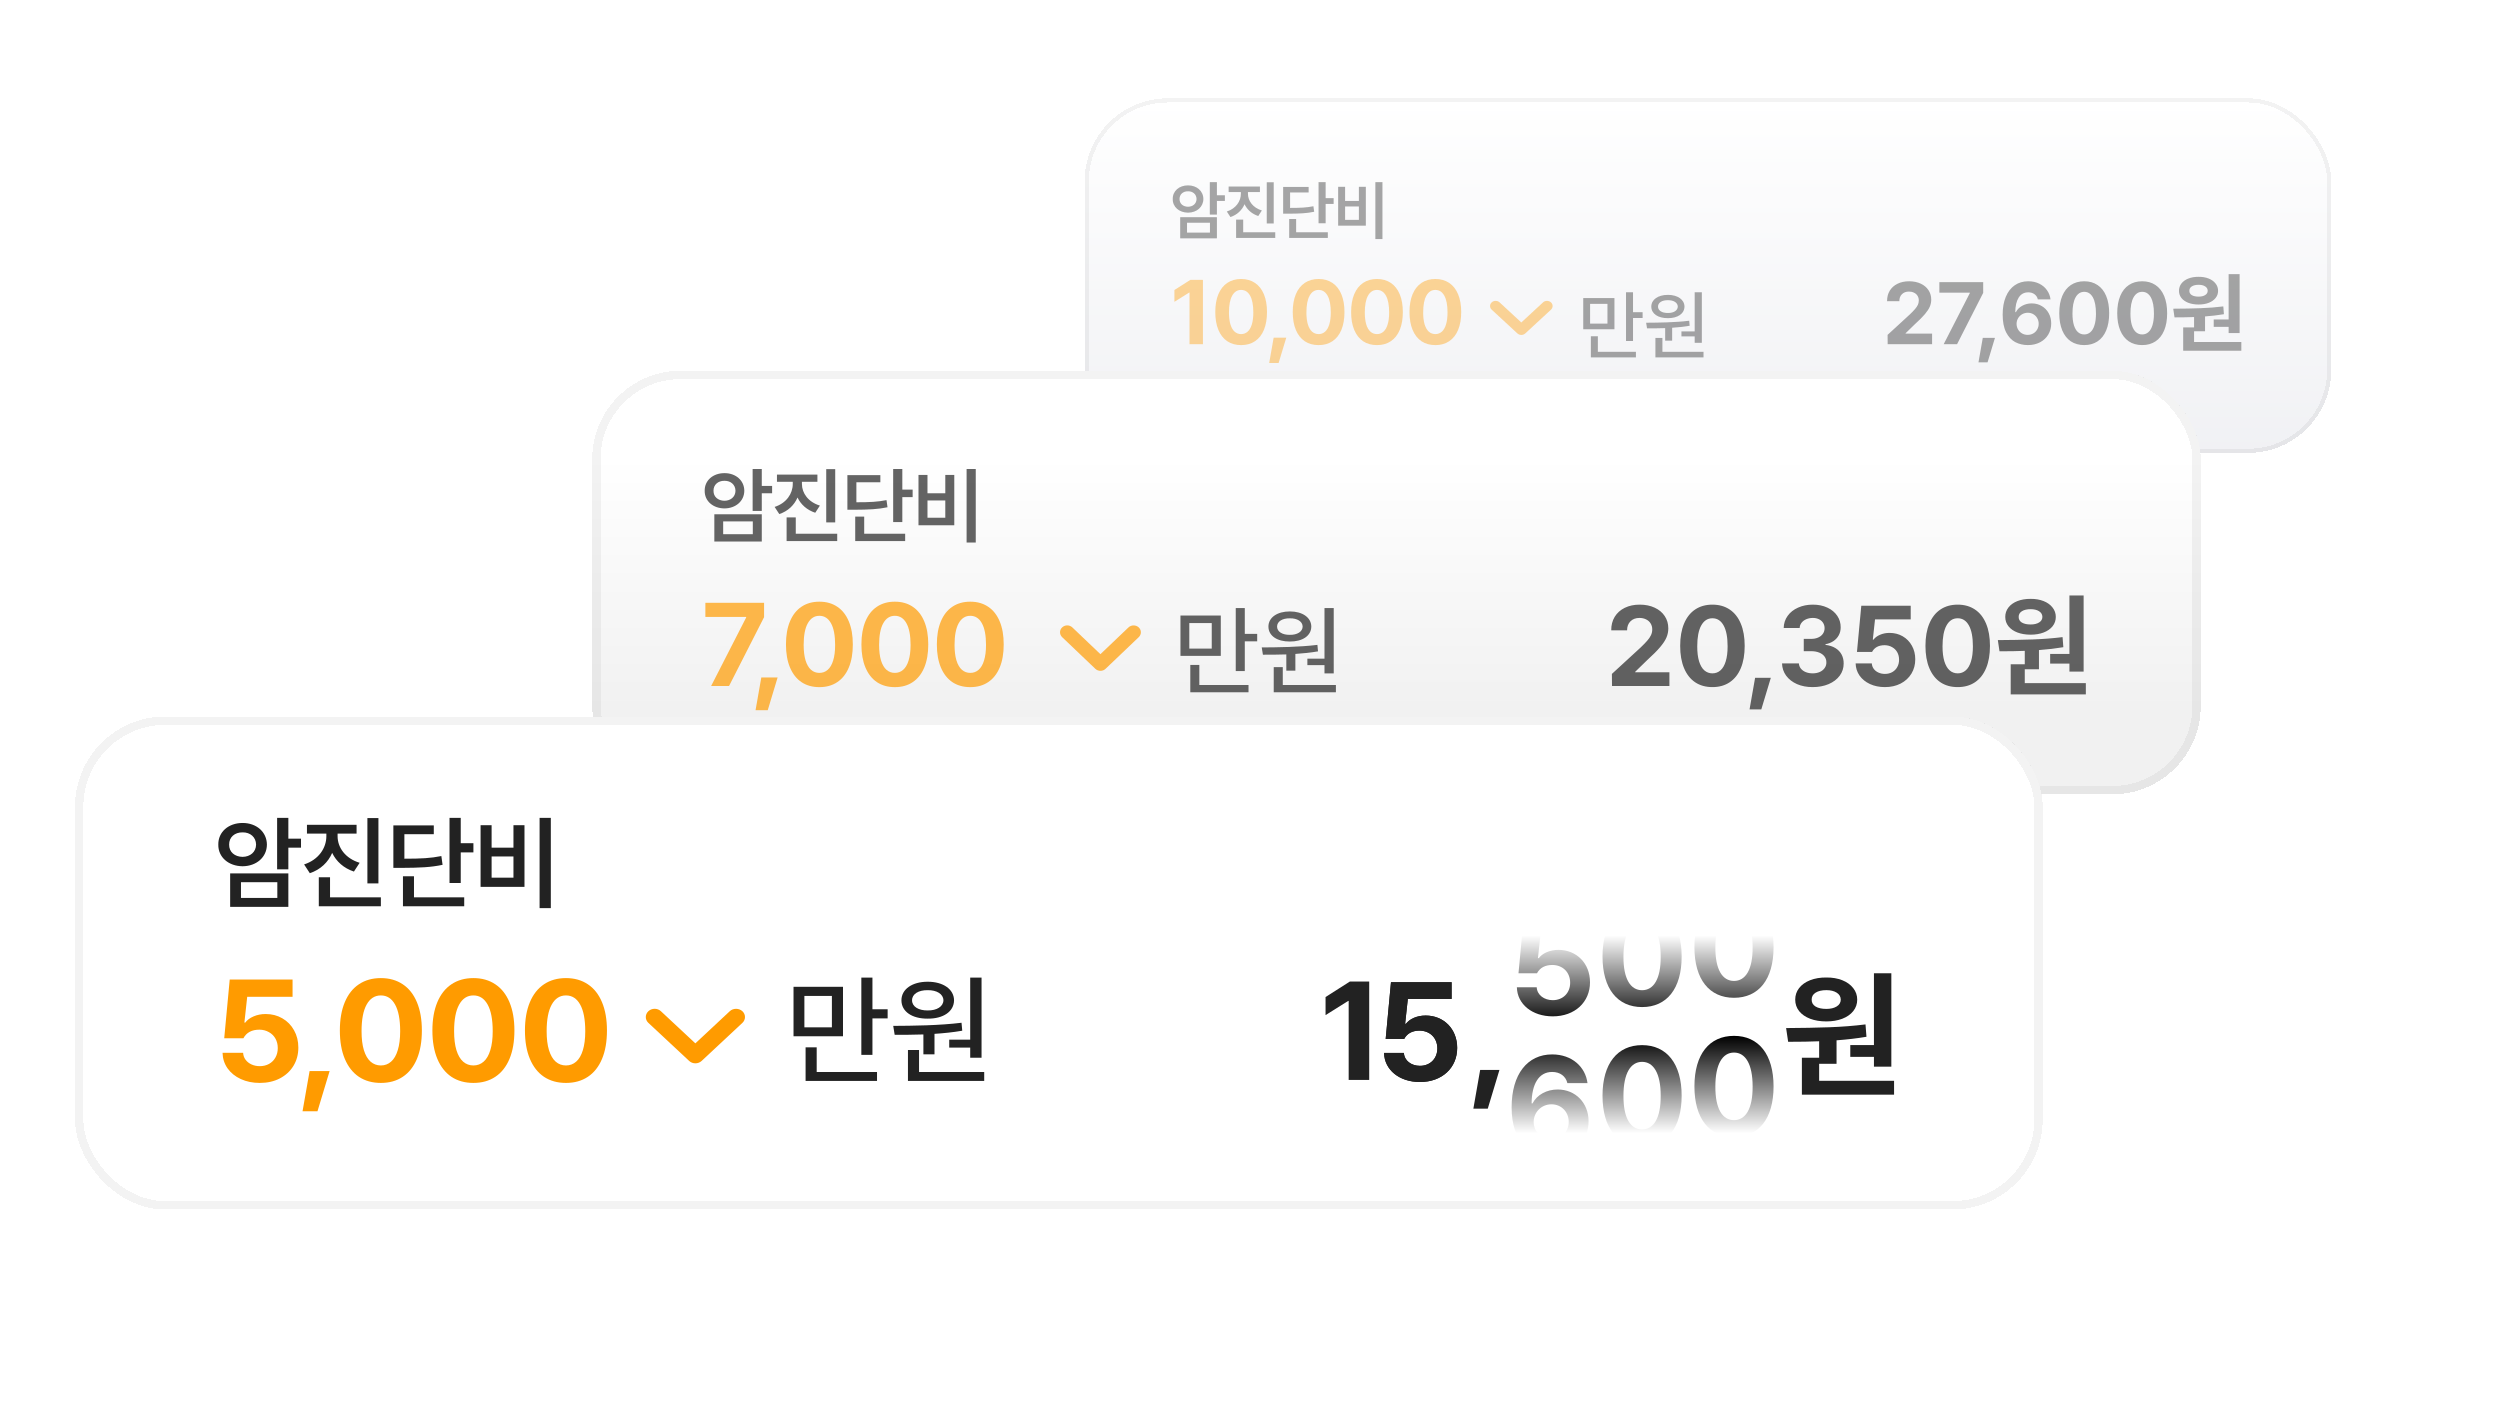 <svg width="300" height="170" viewBox="0 0 300 170" fill="none" xmlns="http://www.w3.org/2000/svg">
<g filter="url(#filter0_d_923_57934)">
<rect x="130.154" y="9" width="149.602" height="42.549" rx="9.972" fill="url(#paint0_linear_923_57934)" fill-opacity="0.6" shape-rendering="crispEdges"/>
<rect x="130.404" y="9.25" width="149.102" height="42.049" rx="9.722" stroke="black" stroke-opacity="0.05" stroke-width="0.5" shape-rendering="crispEdges"/>
<g opacity="0.4">
<path d="M146.028 19.06V20.636H146.986V21.316H146.028V22.954H145.178V19.06H146.028ZM140.727 21.084C140.712 20.118 141.508 19.446 142.566 19.446C143.609 19.446 144.398 20.118 144.405 21.084C144.398 22.043 143.609 22.715 142.566 22.723C141.508 22.715 140.712 22.043 140.727 21.084ZM141.546 21.084C141.538 21.648 141.971 22.004 142.566 22.012C143.138 22.004 143.579 21.648 143.586 21.084C143.579 20.52 143.146 20.149 142.566 20.157C141.971 20.149 141.538 20.52 141.546 21.084ZM141.623 25.798V23.264H146.028V25.798H141.623ZM142.443 25.118H145.194V23.928H142.443V25.118ZM149.755 20.451C149.755 21.301 150.335 22.128 151.424 22.46L150.991 23.125C150.219 22.869 149.655 22.359 149.345 21.71C149.044 22.413 148.464 22.978 147.653 23.248L147.22 22.584C148.318 22.228 148.905 21.347 148.905 20.451V20.25H147.437V19.585H151.192V20.25H149.755V20.451ZM148.333 25.752V23.557H149.183V25.072H153.031V25.752H148.333ZM152.011 24.021V19.075H152.846V24.021H152.011ZM159.077 19.06V20.976H160.035V21.672H159.077V23.99H158.226V19.06H159.077ZM153.976 22.846V19.632H157.036V20.296H154.811V22.151C156.094 22.151 156.805 22.112 157.608 21.95L157.701 22.614C156.812 22.8 156.016 22.838 154.533 22.846H153.976ZM154.703 25.752V23.48H155.537V25.072H159.339V25.752H154.703ZM165.894 19.06V25.891H165.044V19.06H165.894ZM160.578 24.284V19.616H161.412V21.316H163.066V19.616H163.901V24.284H160.578ZM161.412 23.588H163.066V21.981H161.412V23.588Z" fill="#222222"/>
<path d="M144.353 38.509H142.743V32.312H142.7L140.93 33.422V32.003L142.839 30.788H144.353V38.509ZM148.937 38.615C148.294 38.615 147.739 38.461 147.273 38.151C146.811 37.839 146.456 37.385 146.207 36.792C145.958 36.198 145.834 35.483 145.834 34.648C145.834 33.813 145.958 33.098 146.207 32.505C146.456 31.911 146.811 31.459 147.273 31.15C147.739 30.837 148.294 30.681 148.937 30.681C149.577 30.681 150.13 30.837 150.595 31.15C151.061 31.459 151.418 31.913 151.667 32.51C151.916 33.103 152.04 33.816 152.04 34.648C152.04 35.487 151.916 36.203 151.667 36.797C151.418 37.391 151.061 37.842 150.595 38.151C150.133 38.461 149.58 38.615 148.937 38.615ZM148.937 37.293C149.236 37.293 149.493 37.197 149.71 37.005C149.931 36.813 150.099 36.523 150.217 36.136C150.338 35.748 150.398 35.27 150.398 34.702C150.398 33.816 150.27 33.144 150.014 32.686C149.758 32.224 149.399 31.993 148.937 31.993C148.475 31.993 148.116 32.224 147.86 32.686C147.604 33.144 147.476 33.816 147.476 34.702C147.476 35.27 147.535 35.748 147.652 36.136C147.773 36.523 147.942 36.813 148.158 37.005C148.379 37.197 148.638 37.293 148.937 37.293ZM153.435 40.759H152.305L152.838 37.72H154.353L153.435 40.759ZM158.232 38.615C157.589 38.615 157.034 38.461 156.569 38.151C156.107 37.839 155.751 37.385 155.502 36.792C155.253 36.198 155.129 35.483 155.129 34.648C155.129 33.813 155.253 33.098 155.502 32.505C155.751 31.911 156.107 31.459 156.569 31.15C157.034 30.837 157.589 30.681 158.232 30.681C158.872 30.681 159.425 30.837 159.891 31.15C160.356 31.459 160.714 31.913 160.963 32.51C161.211 33.103 161.336 33.816 161.336 34.648C161.336 35.487 161.211 36.203 160.963 36.797C160.714 37.391 160.356 37.842 159.891 38.151C159.429 38.461 158.876 38.615 158.232 38.615ZM158.232 37.293C158.531 37.293 158.789 37.197 159.006 37.005C159.226 36.813 159.395 36.523 159.512 36.136C159.633 35.748 159.694 35.27 159.694 34.702C159.694 33.816 159.566 33.144 159.31 32.686C159.054 32.224 158.695 31.993 158.232 31.993C157.77 31.993 157.411 32.224 157.155 32.686C156.899 33.144 156.771 33.816 156.771 34.702C156.771 35.27 156.83 35.748 156.947 36.136C157.068 36.523 157.237 36.813 157.454 37.005C157.674 37.197 157.934 37.293 158.232 37.293ZM165.237 38.615C164.594 38.615 164.039 38.461 163.573 38.151C163.111 37.839 162.756 37.385 162.507 36.792C162.258 36.198 162.134 35.483 162.134 34.648C162.134 33.813 162.258 33.098 162.507 32.505C162.756 31.911 163.111 31.459 163.573 31.15C164.039 30.837 164.594 30.681 165.237 30.681C165.877 30.681 166.43 30.837 166.895 31.15C167.361 31.459 167.718 31.913 167.967 32.51C168.216 33.103 168.341 33.816 168.341 34.648C168.341 35.487 168.216 36.203 167.967 36.797C167.718 37.391 167.361 37.842 166.895 38.151C166.433 38.461 165.881 38.615 165.237 38.615ZM165.237 37.293C165.536 37.293 165.793 37.197 166.01 37.005C166.231 36.813 166.4 36.523 166.517 36.136C166.638 35.748 166.698 35.27 166.698 34.702C166.698 33.816 166.57 33.144 166.314 32.686C166.058 32.224 165.699 31.993 165.237 31.993C164.775 31.993 164.416 32.224 164.16 32.686C163.904 33.144 163.776 33.816 163.776 34.702C163.776 35.27 163.835 35.748 163.952 36.136C164.073 36.523 164.242 36.813 164.459 37.005C164.679 37.197 164.938 37.293 165.237 37.293ZM172.242 38.615C171.598 38.615 171.044 38.461 170.578 38.151C170.116 37.839 169.76 37.385 169.512 36.792C169.263 36.198 169.138 35.483 169.138 34.648C169.138 33.813 169.263 33.098 169.512 32.505C169.76 31.911 170.116 31.459 170.578 31.15C171.044 30.837 171.598 30.681 172.242 30.681C172.882 30.681 173.434 30.837 173.9 31.15C174.366 31.459 174.723 31.913 174.972 32.51C175.221 33.103 175.345 33.816 175.345 34.648C175.345 35.487 175.221 36.203 174.972 36.797C174.723 37.391 174.366 37.842 173.9 38.151C173.438 38.461 172.885 38.615 172.242 38.615ZM172.242 37.293C172.54 37.293 172.798 37.197 173.015 37.005C173.235 36.813 173.404 36.523 173.521 36.136C173.642 35.748 173.703 35.27 173.703 34.702C173.703 33.816 173.575 33.144 173.319 32.686C173.063 32.224 172.704 31.993 172.242 31.993C171.78 31.993 171.421 32.224 171.165 32.686C170.909 33.144 170.781 33.816 170.781 34.702C170.781 35.27 170.839 35.748 170.957 36.136C171.077 36.523 171.246 36.813 171.463 37.005C171.684 37.197 171.943 37.293 172.242 37.293Z" fill="#FF9B00"/>
<mask id="mask0_923_57934" style="mask-type:alpha" maskUnits="userSpaceOnUse" x="177" y="27" width="12" height="16">
<rect x="177.783" y="27.509" width="10.238" height="15" fill="white"/>
</mask>
<g mask="url(#mask0_923_57934)">
<path d="M185.164 33.486L182.557 35.897L179.95 33.486C179.688 33.244 179.265 33.244 179.003 33.486C178.741 33.729 178.741 34.12 179.003 34.362L182.087 37.214C182.349 37.456 182.772 37.456 183.034 37.214L186.118 34.362C186.38 34.12 186.38 33.729 186.118 33.486C185.856 33.25 185.426 33.244 185.164 33.486Z" fill="#FF9B00"/>
</g>
<path d="M193.734 32.97V36.714H189.989V32.97H193.734ZM190.811 36.038H192.894V33.664H190.811V36.038ZM190.903 40.093V37.554H191.743V39.417H196.309V40.093H190.903ZM195.122 38.121V32.276H195.962V34.669H197.113V35.363H195.962V38.121H195.122ZM204.221 32.276V38.34H203.362V37.573H201.773V36.97H203.362V32.276H204.221ZM197.535 35.929C199.015 35.92 201.006 35.901 202.705 35.691L202.759 36.294C202.074 36.413 201.362 36.486 200.659 36.532V38.084H199.819V36.577C199.042 36.605 198.293 36.605 197.645 36.605L197.535 35.929ZM198.156 33.993C198.156 33.152 198.969 32.586 200.147 32.586C201.316 32.586 202.129 33.152 202.138 33.993C202.129 34.851 201.316 35.39 200.147 35.381C198.969 35.39 198.156 34.851 198.156 33.993ZM198.65 40.093V37.755H199.49V39.417H204.421V40.093H198.65ZM198.96 33.993C198.96 34.468 199.444 34.769 200.147 34.76C200.832 34.769 201.325 34.468 201.335 33.993C201.325 33.518 200.832 33.216 200.147 33.225C199.444 33.216 198.96 33.518 198.96 33.993Z" fill="#222222"/>
<path d="M226.51 37.387L229.185 34.928C229.45 34.674 229.654 34.463 229.798 34.295C229.945 34.127 230.058 33.96 230.137 33.796C230.216 33.628 230.256 33.449 230.256 33.261C230.256 33.044 230.204 32.856 230.101 32.694C230.002 32.533 229.861 32.41 229.679 32.324C229.501 32.235 229.299 32.19 229.072 32.19C228.722 32.19 228.443 32.295 228.234 32.504C228.024 32.71 227.92 32.989 227.92 33.343H226.448C226.445 32.863 226.553 32.442 226.772 32.082C226.995 31.722 227.307 31.444 227.709 31.249C228.11 31.053 228.571 30.955 229.093 30.955C229.618 30.955 230.081 31.05 230.482 31.238C230.883 31.424 231.194 31.683 231.413 32.015C231.636 32.348 231.748 32.729 231.748 33.158C231.748 33.449 231.691 33.73 231.578 34.001C231.465 34.269 231.268 34.569 230.986 34.902C230.709 35.231 230.314 35.627 229.803 36.09L228.671 37.192V37.233H231.851V38.509H226.52L226.51 37.387ZM236.379 32.376V32.324H232.725V31.058H237.984V32.345L234.845 38.509H233.24L236.379 32.376ZM238.509 40.68H237.418L237.933 37.747H239.394L238.509 40.68ZM243.346 38.612C242.79 38.612 242.286 38.493 241.833 38.257C241.38 38.017 241.015 37.626 240.737 37.084C240.459 36.538 240.32 35.83 240.32 34.959C240.32 34.132 240.445 33.418 240.696 32.818C240.946 32.214 241.303 31.753 241.766 31.434C242.229 31.115 242.769 30.955 243.387 30.955C243.874 30.955 244.311 31.05 244.699 31.238C245.086 31.427 245.397 31.686 245.63 32.015C245.867 32.345 246.011 32.715 246.062 33.127H244.539C244.478 32.863 244.344 32.657 244.138 32.509C243.936 32.358 243.685 32.283 243.387 32.283C242.889 32.283 242.507 32.494 242.239 32.916C241.975 33.334 241.84 33.916 241.833 34.66H241.905C242.073 34.334 242.328 34.079 242.671 33.893C243.015 33.705 243.394 33.61 243.809 33.61C244.251 33.61 244.649 33.715 245.002 33.924C245.359 34.13 245.639 34.416 245.841 34.783C246.043 35.147 246.145 35.559 246.145 36.018C246.145 36.516 246.026 36.962 245.79 37.356C245.556 37.747 245.227 38.054 244.802 38.277C244.376 38.5 243.891 38.612 243.346 38.612ZM243.315 37.387C243.565 37.387 243.791 37.329 243.994 37.212C244.196 37.096 244.354 36.936 244.467 36.734C244.584 36.531 244.642 36.307 244.642 36.06C244.642 35.816 244.586 35.593 244.472 35.391C244.363 35.188 244.208 35.029 244.009 34.912C243.81 34.792 243.586 34.732 243.335 34.732C243.085 34.732 242.857 34.792 242.651 34.912C242.449 35.029 242.287 35.19 242.167 35.396C242.051 35.598 241.991 35.819 241.987 36.06C241.991 36.303 242.049 36.526 242.162 36.728C242.279 36.931 242.438 37.092 242.641 37.212C242.843 37.329 243.068 37.387 243.315 37.387ZM250.107 38.612C249.486 38.612 248.951 38.462 248.501 38.164C248.055 37.862 247.712 37.425 247.472 36.852C247.232 36.279 247.112 35.59 247.112 34.783C247.112 33.977 247.232 33.288 247.472 32.715C247.712 32.142 248.055 31.707 248.501 31.408C248.951 31.106 249.486 30.955 250.107 30.955C250.724 30.955 251.257 31.106 251.707 31.408C252.156 31.707 252.501 32.144 252.741 32.72C252.981 33.293 253.101 33.981 253.101 34.783C253.101 35.593 252.981 36.284 252.741 36.857C252.501 37.43 252.156 37.866 251.707 38.164C251.261 38.462 250.727 38.612 250.107 38.612ZM250.107 37.336C250.395 37.336 250.643 37.243 250.853 37.058C251.065 36.873 251.228 36.593 251.341 36.219C251.458 35.845 251.516 35.384 251.516 34.835C251.516 33.981 251.393 33.333 251.146 32.89C250.899 32.444 250.552 32.221 250.107 32.221C249.661 32.221 249.314 32.444 249.067 32.89C248.82 33.333 248.697 33.981 248.697 34.835C248.697 35.384 248.753 35.845 248.867 36.219C248.983 36.593 249.146 36.873 249.355 37.058C249.568 37.243 249.818 37.336 250.107 37.336ZM257.063 38.612C256.442 38.612 255.907 38.462 255.458 38.164C255.012 37.862 254.669 37.425 254.429 36.852C254.189 36.279 254.068 35.59 254.068 34.783C254.068 33.977 254.189 33.288 254.429 32.715C254.669 32.142 255.012 31.707 255.458 31.408C255.907 31.106 256.442 30.955 257.063 30.955C257.681 30.955 258.214 31.106 258.663 31.408C259.113 31.707 259.457 32.144 259.698 32.72C259.938 33.293 260.058 33.981 260.058 34.783C260.058 35.593 259.938 36.284 259.698 36.857C259.457 37.43 259.113 37.866 258.663 38.164C258.217 38.462 257.684 38.612 257.063 38.612ZM257.063 37.336C257.351 37.336 257.6 37.243 257.809 37.058C258.022 36.873 258.185 36.593 258.298 36.219C258.415 35.845 258.473 35.384 258.473 34.835C258.473 33.981 258.349 33.333 258.102 32.89C257.855 32.444 257.509 32.221 257.063 32.221C256.617 32.221 256.271 32.444 256.024 32.89C255.777 33.333 255.653 33.981 255.653 34.835C255.653 35.384 255.71 35.845 255.823 36.219C255.94 36.593 256.103 36.873 256.312 37.058C256.525 37.243 256.775 37.336 257.063 37.336ZM268.753 37.171H267.436V36.43H265.646V35.535H267.436V30.101H268.753V37.171ZM268.959 39.291H261.982V36.492H263.289V35.247C262.651 35.274 261.869 35.288 260.943 35.288L260.788 34.248C261.996 34.242 263.081 34.221 264.045 34.187C265.009 34.152 265.927 34.08 266.798 33.971L266.87 34.907C266.157 35.027 265.402 35.116 264.606 35.175V36.955H263.289V38.241H268.959V39.291ZM263.834 30.42C264.284 30.417 264.685 30.485 265.038 30.626C265.392 30.767 265.668 30.966 265.867 31.223C266.069 31.477 266.17 31.768 266.17 32.098C266.17 32.423 266.071 32.712 265.872 32.962C265.673 33.212 265.395 33.406 265.038 33.544C264.685 33.677 264.284 33.744 263.834 33.744C263.375 33.744 262.967 33.677 262.61 33.544C262.253 33.406 261.975 33.214 261.776 32.967C261.577 32.717 261.478 32.427 261.478 32.098C261.478 31.768 261.576 31.477 261.771 31.223C261.97 30.966 262.248 30.767 262.605 30.626C262.965 30.485 263.375 30.417 263.834 30.42ZM263.834 31.377C263.495 31.377 263.224 31.441 263.021 31.568C262.819 31.695 262.72 31.871 262.723 32.098C262.72 32.321 262.817 32.494 263.016 32.617C263.219 32.737 263.491 32.797 263.834 32.797C264.157 32.797 264.418 32.736 264.616 32.612C264.819 32.489 264.922 32.317 264.925 32.098C264.922 31.871 264.819 31.695 264.616 31.568C264.418 31.441 264.157 31.377 263.834 31.377Z" fill="#222222"/>
</g>
</g>
<g filter="url(#filter1_d_923_57934)">
<rect x="71.062" y="41.518" width="193.027" height="50.826" rx="10.606" fill="url(#paint1_linear_923_57934)" shape-rendering="crispEdges"/>
<rect x="71.562" y="42.018" width="192.027" height="49.826" rx="10.106" stroke="black" stroke-opacity="0.05" shape-rendering="crispEdges"/>
<g opacity="0.7">
<path d="M91.414 53.301V55.338H92.653V56.217H91.414V58.334H90.316V53.301H91.414ZM84.563 55.917C84.543 54.669 85.571 53.8 86.94 53.8C88.288 53.8 89.307 54.669 89.317 55.917C89.307 57.156 88.288 58.025 86.94 58.035C85.571 58.025 84.543 57.156 84.563 55.917ZM85.621 55.917C85.611 56.647 86.171 57.106 86.94 57.116C87.679 57.106 88.248 56.647 88.258 55.917C88.248 55.188 87.689 54.709 86.94 54.719C86.171 54.709 85.611 55.188 85.621 55.917ZM85.721 62.01V58.734H91.414V62.01H85.721ZM86.78 61.131H90.336V59.593H86.78V61.131ZM96.231 55.099C96.231 56.197 96.98 57.266 98.388 57.695L97.829 58.554C96.83 58.225 96.101 57.566 95.702 56.727C95.312 57.635 94.563 58.364 93.514 58.714L92.955 57.855C94.373 57.396 95.132 56.257 95.132 55.099V54.839H93.235V53.98H98.089V54.839H96.231V55.099ZM94.393 61.95V59.114H95.492V61.071H100.466V61.95H94.393ZM99.147 59.713V53.321H100.226V59.713H99.147ZM108.279 53.301V55.778H109.517V56.676H108.279V59.673H107.18V53.301H108.279ZM101.687 58.195V54.04H105.642V54.899H102.766V57.296C104.424 57.296 105.343 57.246 106.381 57.036L106.501 57.895C105.352 58.135 104.324 58.185 102.406 58.195H101.687ZM102.626 61.95V59.014H103.704V61.071H108.619V61.95H102.626ZM117.091 53.301V62.13H115.992V53.301H117.091ZM110.219 60.052V54.02H111.298V56.217H113.435V54.02H114.514V60.052H110.219ZM111.298 59.154H113.435V57.076H111.298V59.154Z" fill="#222222"/>
<path d="M89.539 71.127V71.059H84.645V69.363H91.689V71.086L87.485 79.343H85.335L89.539 71.127ZM92.127 82.251H90.666L91.356 78.323H93.313L92.127 82.251ZM98.328 79.481C97.496 79.481 96.779 79.281 96.177 78.881C95.58 78.477 95.121 77.891 94.799 77.124C94.477 76.356 94.316 75.433 94.316 74.353C94.316 73.273 94.477 72.35 94.799 71.582C95.121 70.815 95.58 70.231 96.177 69.832C96.779 69.427 97.496 69.225 98.328 69.225C99.155 69.225 99.869 69.427 100.471 69.832C101.073 70.231 101.535 70.817 101.856 71.589C102.178 72.357 102.339 73.278 102.339 74.353C102.339 75.437 102.178 76.363 101.856 77.13C101.535 77.898 101.073 78.481 100.471 78.881C99.874 79.281 99.159 79.481 98.328 79.481ZM98.328 77.771C98.713 77.771 99.047 77.647 99.327 77.399C99.612 77.151 99.83 76.777 99.982 76.276C100.138 75.775 100.216 75.157 100.216 74.422C100.216 73.278 100.051 72.409 99.72 71.817C99.389 71.219 98.925 70.921 98.328 70.921C97.73 70.921 97.266 71.219 96.935 71.817C96.605 72.409 96.439 73.278 96.439 74.422C96.439 75.157 96.515 75.775 96.667 76.276C96.823 76.777 97.041 77.151 97.321 77.399C97.606 77.647 97.942 77.771 98.328 77.771ZM107.381 79.481C106.549 79.481 105.833 79.281 105.231 78.881C104.633 78.477 104.174 77.891 103.852 77.124C103.531 76.356 103.37 75.433 103.37 74.353C103.37 73.273 103.531 72.35 103.852 71.582C104.174 70.815 104.633 70.231 105.231 69.832C105.833 69.427 106.549 69.225 107.381 69.225C108.208 69.225 108.922 69.427 109.524 69.832C110.126 70.231 110.588 70.817 110.91 71.589C111.231 72.357 111.392 73.278 111.392 74.353C111.392 75.437 111.231 76.363 110.91 77.13C110.588 77.898 110.126 78.481 109.524 78.881C108.927 79.281 108.213 79.481 107.381 79.481ZM107.381 77.771C107.767 77.771 108.1 77.647 108.38 77.399C108.665 77.151 108.883 76.777 109.035 76.276C109.191 75.775 109.269 75.157 109.269 74.422C109.269 73.278 109.104 72.409 108.773 71.817C108.442 71.219 107.978 70.921 107.381 70.921C106.784 70.921 106.32 71.219 105.989 71.817C105.658 72.409 105.493 73.278 105.493 74.422C105.493 75.157 105.568 75.775 105.72 76.276C105.876 76.777 106.094 77.151 106.375 77.399C106.66 77.647 106.995 77.771 107.381 77.771ZM116.434 79.481C115.603 79.481 114.886 79.281 114.284 78.881C113.687 78.477 113.227 77.891 112.906 77.124C112.584 76.356 112.423 75.433 112.423 74.353C112.423 73.273 112.584 72.35 112.906 71.582C113.227 70.815 113.687 70.231 114.284 69.832C114.886 69.427 115.603 69.225 116.434 69.225C117.261 69.225 117.976 69.427 118.578 69.832C119.18 70.231 119.641 70.817 119.963 71.589C120.285 72.357 120.445 73.278 120.445 74.353C120.445 75.437 120.285 76.363 119.963 77.13C119.641 77.898 119.18 78.481 118.578 78.881C117.98 79.281 117.266 79.481 116.434 79.481ZM116.434 77.771C116.82 77.771 117.153 77.647 117.434 77.399C117.719 77.151 117.937 76.777 118.088 76.276C118.245 75.775 118.323 75.157 118.323 74.422C118.323 73.278 118.157 72.409 117.827 71.817C117.496 71.219 117.032 70.921 116.434 70.921C115.837 70.921 115.373 71.219 115.042 71.817C114.711 72.409 114.546 73.278 114.546 74.422C114.546 75.157 114.622 75.775 114.773 76.276C114.93 76.777 115.148 77.151 115.428 77.399C115.713 77.647 116.048 77.771 116.434 77.771Z" fill="#FF9B00"/>
<mask id="mask1_923_57934" style="mask-type:alpha" maskUnits="userSpaceOnUse" x="125" y="64" width="15" height="21">
<rect x="125.879" y="64.343" width="13.233" height="20" fill="white"/>
</mask>
<g mask="url(#mask1_923_57934)">
<path d="M135.419 72.313L132.05 75.526L128.681 72.313C128.342 71.99 127.795 71.99 127.456 72.313C127.118 72.636 127.118 73.157 127.456 73.481L131.442 77.283C131.781 77.606 132.328 77.606 132.666 77.283L136.652 73.481C136.991 73.157 136.991 72.636 136.652 72.313C136.314 71.998 135.758 71.99 135.419 72.313Z" fill="#FF9B00"/>
</g>
<path d="M146.495 70.891V75.731H141.655V70.891H146.495ZM142.717 74.857H145.409V71.788H142.717V74.857ZM142.835 80.098V76.817H143.921V79.225H149.823V80.098H142.835ZM148.289 77.549V69.994H149.375V73.087H150.862V73.984H149.375V77.549H148.289ZM160.048 69.994V77.832H158.939V76.84H156.885V76.061H158.939V69.994H160.048ZM151.408 74.716C153.32 74.704 155.894 74.68 158.089 74.409L158.16 75.188C157.275 75.341 156.354 75.436 155.445 75.495V77.501H154.359V75.554C153.356 75.589 152.388 75.589 151.55 75.589L151.408 74.716ZM152.211 72.213C152.211 71.127 153.261 70.395 154.784 70.395C156.295 70.395 157.345 71.127 157.357 72.213C157.345 73.323 156.295 74.019 154.784 74.007C153.261 74.019 152.211 73.323 152.211 72.213ZM152.848 80.098V77.076H153.934V79.225H160.308V80.098H152.848ZM153.249 72.213C153.249 72.827 153.875 73.217 154.784 73.205C155.669 73.217 156.307 72.827 156.318 72.213C156.307 71.6 155.669 71.21 154.784 71.222C153.875 71.21 153.249 71.6 153.249 72.213Z" fill="#222222"/>
<path d="M193.427 77.893L196.886 74.714C197.227 74.386 197.491 74.113 197.677 73.896C197.868 73.679 198.014 73.464 198.116 73.251C198.218 73.034 198.269 72.803 198.269 72.559C198.269 72.28 198.202 72.036 198.069 71.828C197.941 71.62 197.759 71.46 197.524 71.349C197.293 71.234 197.032 71.176 196.739 71.176C196.287 71.176 195.926 71.311 195.655 71.582C195.385 71.848 195.25 72.209 195.25 72.666H193.348C193.343 72.045 193.483 71.502 193.767 71.037C194.055 70.571 194.458 70.212 194.977 69.959C195.496 69.707 196.092 69.58 196.766 69.58C197.444 69.58 198.043 69.702 198.561 69.946C199.08 70.185 199.481 70.52 199.765 70.95C200.053 71.38 200.197 71.872 200.197 72.427C200.197 72.803 200.124 73.167 199.978 73.517C199.832 73.863 199.577 74.251 199.213 74.681C198.854 75.106 198.344 75.619 197.684 76.217L196.221 77.64V77.694H200.33V79.343H193.441L193.427 77.893ZM205.491 79.476C204.689 79.476 203.997 79.283 203.416 78.897C202.84 78.507 202.396 77.942 202.086 77.201C201.776 76.461 201.621 75.57 201.621 74.528C201.621 73.486 201.776 72.595 202.086 71.855C202.396 71.114 202.84 70.551 203.416 70.165C203.997 69.775 204.689 69.58 205.491 69.58C206.289 69.58 206.979 69.775 207.559 70.165C208.14 70.551 208.586 71.116 208.896 71.861C209.206 72.602 209.362 73.49 209.362 74.528C209.362 75.574 209.206 76.468 208.896 77.208C208.586 77.948 208.14 78.511 207.559 78.897C206.983 79.283 206.294 79.476 205.491 79.476ZM205.491 77.826C205.863 77.826 206.185 77.707 206.455 77.467C206.73 77.228 206.941 76.867 207.087 76.383C207.238 75.9 207.313 75.304 207.313 74.594C207.313 73.49 207.154 72.653 206.834 72.081C206.515 71.504 206.067 71.216 205.491 71.216C204.915 71.216 204.467 71.504 204.148 72.081C203.829 72.653 203.669 73.49 203.669 74.594C203.669 75.304 203.742 75.9 203.888 76.383C204.039 76.867 204.25 77.228 204.52 77.467C204.795 77.707 205.119 77.826 205.491 77.826ZM211.357 82.149H209.947L210.612 78.359H212.5L211.357 82.149ZM217.515 79.476C216.819 79.476 216.194 79.356 215.639 79.117C215.09 78.873 214.655 78.536 214.336 78.106C214.021 77.671 213.857 77.179 213.844 76.629H215.866C215.879 76.864 215.959 77.073 216.105 77.255C216.251 77.436 216.449 77.578 216.697 77.68C216.945 77.778 217.222 77.826 217.528 77.826C217.843 77.826 218.124 77.771 218.373 77.66C218.625 77.545 218.82 77.388 218.958 77.188C219.1 76.989 219.169 76.763 219.164 76.51C219.169 76.248 219.095 76.015 218.945 75.811C218.798 75.608 218.588 75.45 218.313 75.339C218.038 75.224 217.714 75.166 217.342 75.166H216.451V73.69H217.342C217.652 73.69 217.929 73.637 218.173 73.53C218.417 73.424 218.608 73.273 218.745 73.078C218.883 72.883 218.951 72.661 218.951 72.413C218.951 72.169 218.891 71.954 218.772 71.768C218.656 71.582 218.492 71.438 218.28 71.336C218.067 71.229 217.821 71.176 217.541 71.176C217.258 71.176 216.996 71.227 216.757 71.329C216.522 71.427 216.331 71.569 216.185 71.755C216.043 71.937 215.968 72.147 215.959 72.387H214.043C214.052 71.841 214.21 71.356 214.516 70.93C214.821 70.504 215.238 70.174 215.766 69.939C216.298 69.7 216.89 69.58 217.541 69.58C218.198 69.58 218.778 69.7 219.284 69.939C219.794 70.174 220.188 70.5 220.468 70.917C220.747 71.329 220.884 71.788 220.88 72.293C220.884 72.644 220.809 72.963 220.654 73.251C220.503 73.535 220.288 73.77 220.009 73.956C219.734 74.142 219.417 74.266 219.058 74.328V74.408C219.523 74.466 219.92 74.594 220.248 74.794C220.576 74.993 220.824 75.253 220.993 75.572C221.161 75.887 221.243 76.244 221.239 76.643C221.243 77.184 221.086 77.671 220.767 78.106C220.448 78.536 220.004 78.873 219.437 79.117C218.869 79.356 218.229 79.476 217.515 79.476ZM226.187 79.476C225.526 79.476 224.93 79.354 224.398 79.11C223.87 78.866 223.454 78.529 223.148 78.099C222.846 77.665 222.689 77.175 222.675 76.629H224.617C224.631 76.878 224.708 77.097 224.85 77.288C224.992 77.478 225.18 77.627 225.415 77.733C225.65 77.84 225.907 77.893 226.187 77.893C226.515 77.893 226.808 77.822 227.065 77.68C227.326 77.534 227.528 77.332 227.67 77.075C227.816 76.813 227.889 76.519 227.889 76.191C227.889 75.854 227.816 75.554 227.67 75.293C227.524 75.031 227.317 74.827 227.051 74.681C226.79 74.53 226.493 74.453 226.16 74.448C225.438 74.448 224.932 74.719 224.644 75.26H222.835L223.354 69.713H229.286V71.349H225.003L224.737 73.783H224.817C224.999 73.539 225.26 73.344 225.602 73.198C225.947 73.047 226.329 72.972 226.745 72.972C227.331 72.972 227.856 73.107 228.322 73.377C228.792 73.648 229.159 74.025 229.426 74.508C229.696 74.987 229.831 75.53 229.831 76.137C229.831 76.78 229.678 77.354 229.372 77.86C229.066 78.365 228.636 78.762 228.082 79.05C227.532 79.334 226.901 79.476 226.187 79.476ZM234.925 79.476C234.123 79.476 233.431 79.283 232.85 78.897C232.274 78.507 231.831 77.942 231.52 77.201C231.21 76.461 231.055 75.57 231.055 74.528C231.055 73.486 231.21 72.595 231.52 71.855C231.831 71.114 232.274 70.551 232.85 70.165C233.431 69.775 234.123 69.58 234.925 69.58C235.723 69.58 236.413 69.775 236.994 70.165C237.574 70.551 238.02 71.116 238.33 71.861C238.641 72.602 238.796 73.49 238.796 74.528C238.796 75.574 238.641 76.468 238.33 77.208C238.02 77.948 237.574 78.511 236.994 78.897C236.417 79.283 235.728 79.476 234.925 79.476ZM234.925 77.826C235.298 77.826 235.619 77.707 235.89 77.467C236.164 77.228 236.375 76.867 236.521 76.383C236.672 75.9 236.747 75.304 236.747 74.594C236.747 73.49 236.588 72.653 236.269 72.081C235.949 71.504 235.502 71.216 234.925 71.216C234.349 71.216 233.901 71.504 233.582 72.081C233.263 72.653 233.103 73.49 233.103 74.594C233.103 75.304 233.176 75.9 233.323 76.383C233.473 76.867 233.684 77.228 233.954 77.467C234.229 77.707 234.553 77.826 234.925 77.826ZM250.035 77.614H248.332V76.656H246.018V75.499H248.332V68.476H250.035V77.614ZM250.301 80.354H241.283V76.736H242.972V75.126C242.148 75.162 241.137 75.18 239.94 75.18L239.74 73.836C241.301 73.828 242.704 73.801 243.95 73.757C245.196 73.712 246.382 73.619 247.508 73.477L247.601 74.688C246.679 74.843 245.703 74.958 244.675 75.033V77.334H242.972V78.997H250.301V80.354ZM243.677 68.888C244.258 68.884 244.777 68.973 245.233 69.154C245.69 69.336 246.047 69.593 246.304 69.926C246.566 70.254 246.696 70.631 246.696 71.056C246.696 71.478 246.568 71.85 246.311 72.174C246.053 72.497 245.694 72.748 245.233 72.925C244.777 73.098 244.258 73.185 243.677 73.185C243.083 73.185 242.555 73.098 242.094 72.925C241.633 72.748 241.274 72.5 241.017 72.18C240.76 71.857 240.631 71.482 240.631 71.056C240.631 70.631 240.758 70.254 241.01 69.926C241.267 69.593 241.627 69.336 242.088 69.154C242.553 68.973 243.083 68.884 243.677 68.888ZM243.677 70.126C243.238 70.126 242.888 70.207 242.626 70.371C242.365 70.536 242.236 70.764 242.241 71.056C242.236 71.345 242.363 71.569 242.62 71.728C242.881 71.883 243.234 71.961 243.677 71.961C244.094 71.961 244.431 71.881 244.688 71.722C244.95 71.562 245.083 71.34 245.087 71.056C245.083 70.764 244.95 70.536 244.688 70.371C244.431 70.207 244.094 70.126 243.677 70.126Z" fill="#222222"/>
</g>
</g>
<g filter="url(#filter2_d_923_57934)">
<rect x="9" y="82.949" width="236.128" height="59.148" rx="10.822" fill="white" shape-rendering="crispEdges"/>
<rect x="9.5" y="83.449" width="235.128" height="58.148" rx="10.322" stroke="black" stroke-opacity="0.05" shape-rendering="crispEdges"/>
<path d="M34.602 95.107V97.606H36.121V98.684H34.602V101.282H33.254V95.107H34.602ZM26.197 98.317C26.173 96.785 27.435 95.719 29.113 95.719C30.767 95.719 32.017 96.785 32.029 98.317C32.017 99.836 30.767 100.902 29.113 100.914C27.435 100.902 26.173 99.836 26.197 98.317ZM27.496 98.317C27.484 99.211 28.17 99.775 29.113 99.787C30.02 99.775 30.718 99.211 30.73 98.317C30.718 97.422 30.032 96.834 29.113 96.847C28.17 96.834 27.484 97.422 27.496 98.317ZM27.618 105.791V101.772H34.602V105.791H27.618ZM28.917 104.712H33.279V102.826H28.917V104.712ZM40.511 97.312C40.511 98.66 41.429 99.971 43.157 100.498L42.471 101.551C41.246 101.147 40.351 100.338 39.861 99.309C39.383 100.424 38.465 101.319 37.178 101.747L36.492 100.694C38.232 100.13 39.163 98.733 39.163 97.312V96.994H36.835V95.94H42.789V96.994H40.511V97.312ZM38.256 105.717V102.237H39.604V104.639H45.705V105.717H38.256ZM44.088 102.973V95.131H45.411V102.973H44.088ZM55.289 95.107V98.145H56.809V99.248H55.289V102.924H53.942V95.107H55.289ZM47.203 101.11V96.013H52.055V97.067H48.526V100.008C50.56 100.008 51.688 99.946 52.962 99.689L53.109 100.743C51.7 101.037 50.438 101.098 48.085 101.11H47.203ZM48.355 105.717V102.115H49.678V104.639H55.706V105.717H48.355ZM66.099 95.107V105.938H64.751V95.107H66.099ZM57.67 103.389V95.989H58.993V98.684H61.615V95.989H62.938V103.389H57.67ZM58.993 102.286H61.615V99.738H58.993V102.286Z" fill="#222222"/>
<path d="M31.169 126.914C30.329 126.914 29.571 126.759 28.894 126.449C28.224 126.139 27.694 125.711 27.305 125.164C26.922 124.612 26.722 123.989 26.705 123.296H29.173C29.19 123.611 29.289 123.89 29.469 124.133C29.65 124.375 29.889 124.564 30.188 124.699C30.486 124.834 30.813 124.902 31.169 124.902C31.586 124.902 31.958 124.812 32.285 124.632C32.617 124.446 32.873 124.189 33.054 123.862C33.24 123.53 33.333 123.155 33.333 122.738C33.333 122.309 33.24 121.929 33.054 121.596C32.868 121.264 32.606 121.005 32.268 120.819C31.935 120.627 31.557 120.528 31.135 120.523C30.216 120.523 29.573 120.867 29.207 121.554H26.907L27.567 114.503H35.108V116.583H29.664L29.326 119.677H29.427C29.658 119.367 29.991 119.119 30.424 118.933C30.864 118.742 31.349 118.646 31.879 118.646C32.623 118.646 33.291 118.818 33.882 119.162C34.48 119.505 34.948 119.984 35.286 120.599C35.63 121.208 35.801 121.898 35.801 122.67C35.801 123.487 35.607 124.217 35.218 124.86C34.829 125.502 34.282 126.007 33.578 126.373C32.879 126.734 32.076 126.914 31.169 126.914ZM38.098 130.313H36.305L37.151 125.494H39.552L38.098 130.313ZM45.703 126.914C44.683 126.914 43.804 126.669 43.066 126.179C42.333 125.683 41.769 124.964 41.375 124.023C40.98 123.082 40.783 121.949 40.783 120.624C40.783 119.3 40.98 118.167 41.375 117.226C41.769 116.284 42.333 115.568 43.066 115.078C43.804 114.582 44.683 114.334 45.703 114.334C46.718 114.334 47.594 114.582 48.333 115.078C49.071 115.568 49.637 116.287 50.032 117.234C50.426 118.175 50.624 119.305 50.624 120.624C50.624 121.954 50.426 123.09 50.032 124.031C49.637 124.973 49.071 125.688 48.333 126.179C47.6 126.669 46.723 126.914 45.703 126.914ZM45.703 124.818C46.177 124.818 46.585 124.665 46.929 124.361C47.279 124.057 47.546 123.597 47.732 122.983C47.924 122.369 48.02 121.611 48.02 120.709C48.02 119.305 47.817 118.24 47.411 117.513C47.005 116.78 46.436 116.414 45.703 116.414C44.971 116.414 44.401 116.78 43.995 117.513C43.59 118.24 43.387 119.305 43.387 120.709C43.387 121.611 43.48 122.369 43.666 122.983C43.857 123.597 44.125 124.057 44.469 124.361C44.818 124.665 45.23 124.818 45.703 124.818ZM56.809 126.914C55.789 126.914 54.909 126.669 54.171 126.179C53.438 125.683 52.875 124.964 52.48 124.023C52.086 123.082 51.888 121.949 51.888 120.624C51.888 119.3 52.086 118.167 52.48 117.226C52.875 116.284 53.438 115.568 54.171 115.078C54.909 114.582 55.789 114.334 56.809 114.334C57.823 114.334 58.7 114.582 59.438 115.078C60.176 115.568 60.743 116.287 61.138 117.234C61.532 118.175 61.729 119.305 61.729 120.624C61.729 121.954 61.532 123.09 61.138 124.031C60.743 124.973 60.176 125.688 59.438 126.179C58.705 126.669 57.829 126.914 56.809 126.914ZM56.809 124.818C57.282 124.818 57.691 124.665 58.035 124.361C58.384 124.057 58.652 123.597 58.838 122.983C59.029 122.369 59.125 121.611 59.125 120.709C59.125 119.305 58.922 118.24 58.517 117.513C58.111 116.78 57.541 116.414 56.809 116.414C56.076 116.414 55.507 116.78 55.101 117.513C54.695 118.24 54.492 119.305 54.492 120.709C54.492 121.611 54.585 122.369 54.771 122.983C54.963 123.597 55.231 124.057 55.575 124.361C55.924 124.665 56.335 124.818 56.809 124.818ZM67.914 126.914C66.894 126.914 66.015 126.669 65.277 126.179C64.544 125.683 63.98 124.964 63.586 124.023C63.191 123.082 62.994 121.949 62.994 120.624C62.994 119.3 63.191 118.167 63.586 117.226C63.98 116.284 64.544 115.568 65.277 115.078C66.015 114.582 66.894 114.334 67.914 114.334C68.929 114.334 69.805 114.582 70.544 115.078C71.282 115.568 71.849 116.287 72.243 117.234C72.638 118.175 72.835 119.305 72.835 120.624C72.835 121.954 72.638 123.09 72.243 124.031C71.849 124.973 71.282 125.688 70.544 126.179C69.811 126.669 68.935 126.914 67.914 126.914ZM67.914 124.818C68.388 124.818 68.796 124.665 69.14 124.361C69.49 124.057 69.757 123.597 69.944 122.983C70.135 122.369 70.231 121.611 70.231 120.709C70.231 119.305 70.028 118.24 69.622 117.513C69.216 116.78 68.647 116.414 67.914 116.414C67.182 116.414 66.612 116.78 66.207 117.513C65.801 118.24 65.598 119.305 65.598 120.709C65.598 121.611 65.691 122.369 65.877 122.983C66.069 123.597 66.336 124.057 66.68 124.361C67.03 124.665 67.441 124.818 67.914 124.818Z" fill="#FF9B00"/>
<mask id="mask2_923_57934" style="mask-type:alpha" maskUnits="userSpaceOnUse" x="75" y="108" width="18" height="25">
<rect x="75.871" y="108.745" width="16.232" height="24" fill="white"/>
</mask>
<g mask="url(#mask2_923_57934)">
<path d="M87.574 118.308L83.441 122.165L79.308 118.308C78.893 117.921 78.222 117.921 77.806 118.308C77.391 118.696 77.391 119.322 77.806 119.71L82.696 124.272C83.111 124.66 83.782 124.66 84.198 124.272L89.087 119.71C89.502 119.322 89.502 118.696 89.087 118.308C88.671 117.931 87.99 117.921 87.574 118.308Z" fill="#FF9B00"/>
</g>
<path d="M101.16 115.378V121.314H95.223V115.378H101.16ZM96.526 120.243H99.828V116.478H96.526V120.243ZM96.671 126.672V122.646H98.003V125.6H105.243V126.672H96.671ZM103.361 123.544V114.277H104.693V118.071H106.517V119.171H104.693V123.544H103.361ZM117.786 114.277V123.892H116.425V122.675H113.906V121.72H116.425V114.277H117.786ZM107.187 120.069C109.533 120.055 112.689 120.026 115.383 119.693L115.469 120.648C114.383 120.837 113.254 120.952 112.139 121.025V123.486H110.807V121.097C109.576 121.141 108.389 121.141 107.361 121.141L107.187 120.069ZM108.172 116.999C108.172 115.667 109.46 114.77 111.328 114.77C113.182 114.77 114.47 115.667 114.485 116.999C114.47 118.361 113.182 119.215 111.328 119.2C109.46 119.215 108.172 118.361 108.172 116.999ZM108.954 126.672V122.965H110.286V125.6H118.105V126.672H108.954ZM109.446 116.999C109.446 117.752 110.213 118.23 111.328 118.216C112.414 118.23 113.196 117.752 113.211 116.999C113.196 116.247 112.414 115.769 111.328 115.783C110.213 115.769 109.446 116.247 109.446 116.999Z" fill="#222222"/>
<g clip-path="url(#clip0_923_57934)">
<path d="M179.935 125.352L178.532 130.002H176.803L177.619 125.352H179.935Z" fill="#222222"/>
<path d="M208.079 116.697C205.126 116.697 203.332 114.495 203.332 110.628C203.332 106.761 205.126 104.559 208.079 104.559C211.033 104.559 212.827 106.778 212.827 110.628C212.827 114.511 211.033 116.697 208.079 116.697ZM208.079 114.674C209.45 114.674 210.331 113.353 210.315 110.628C210.315 107.936 209.45 106.565 208.079 106.565C206.709 106.565 205.844 107.936 205.844 110.628C205.828 113.353 206.709 114.674 208.079 114.674Z" fill="url(#paint2_linear_923_57934)"/>
<path d="M197.05 117.811C194.097 117.811 192.302 115.609 192.302 111.742C192.302 107.875 194.097 105.672 197.05 105.672C200.003 105.672 201.798 107.891 201.798 111.742C201.798 115.625 200.003 117.811 197.05 117.811ZM197.05 115.788C198.421 115.788 199.302 114.467 199.285 111.742C199.285 109.05 198.421 107.679 197.05 107.679C195.68 107.679 194.815 109.05 194.815 111.742C194.799 114.467 195.68 115.788 197.05 115.788Z" fill="url(#paint3_linear_923_57934)"/>
<path d="M186.331 118.925C183.867 118.925 182.072 117.473 182.023 115.433H184.406C184.454 116.363 185.303 116.983 186.331 116.983C187.554 116.983 188.419 116.119 188.419 114.895C188.419 113.639 187.538 112.774 186.298 112.758C185.417 112.758 184.797 113.084 184.438 113.753H182.219L182.856 106.949H190.132V108.956H184.879L184.552 111.942H184.65C185.091 111.355 185.972 110.947 187.016 110.947C189.186 110.947 190.801 112.562 190.801 114.83C190.801 117.212 188.99 118.925 186.331 118.925Z" fill="url(#paint4_linear_923_57934)"/>
<path d="M170.392 126.806C167.929 126.806 166.134 125.354 166.085 123.314H168.467C168.516 124.244 169.364 124.864 170.392 124.864C171.616 124.864 172.481 123.999 172.481 122.776C172.481 121.519 171.6 120.655 170.36 120.638C169.479 120.638 168.859 120.965 168.5 121.634H166.281L166.917 114.83H174.194V116.837H168.94L168.614 119.823H168.712C169.152 119.235 170.033 118.827 171.078 118.827C173.248 118.827 174.863 120.443 174.863 122.711C174.863 125.093 173.052 126.806 170.392 126.806Z" fill="#222222"/>
<path d="M170.392 126.806C167.929 126.806 166.134 125.354 166.085 123.314H168.467C168.516 124.244 169.364 124.864 170.392 124.864C171.616 124.864 172.481 123.999 172.481 122.776C172.481 121.519 171.6 120.655 170.36 120.638C169.479 120.638 168.859 120.965 168.5 121.634H166.281L166.917 114.83H174.194V116.837H168.94L168.614 119.823H168.712C169.152 119.235 170.033 118.827 171.078 118.827C173.248 118.827 174.863 120.443 174.863 122.711C174.863 125.093 173.052 126.806 170.392 126.806Z" fill="#222222"/>
<path d="M208.08 133.404C205.126 133.404 203.332 131.202 203.332 127.335C203.332 123.468 205.126 121.266 208.08 121.266C211.033 121.266 212.827 123.485 212.827 127.335C212.827 131.218 211.033 133.404 208.08 133.404ZM208.08 131.381C209.45 131.381 210.331 130.06 210.315 127.335C210.315 124.643 209.45 123.272 208.08 123.272C206.709 123.272 205.844 124.643 205.844 127.335C205.828 130.06 206.709 131.381 208.08 131.381Z" fill="url(#paint5_linear_923_57934)"/>
<path d="M197.05 134.518C194.097 134.518 192.302 132.316 192.302 128.449C192.302 124.582 194.097 122.379 197.05 122.379C200.003 122.379 201.798 124.598 201.798 128.449C201.798 132.332 200.003 134.518 197.05 134.518ZM197.05 132.495C198.421 132.495 199.302 131.174 199.285 128.449C199.285 125.757 198.421 124.386 197.05 124.386C195.68 124.386 194.815 125.757 194.815 128.449C194.799 131.174 195.68 132.495 197.05 132.495Z" fill="url(#paint6_linear_923_57934)"/>
<path d="M186.159 135.632C183.711 135.616 181.395 134.164 181.395 129.84C181.395 125.859 183.303 123.493 186.257 123.493C188.639 123.493 190.254 124.994 190.499 126.936H188.084C187.888 126.104 187.203 125.598 186.257 125.598C184.658 125.598 183.809 127.05 183.793 129.367H183.907C184.446 128.323 185.62 127.703 186.926 127.703C189.047 127.703 190.629 129.302 190.629 131.521C190.629 133.919 188.818 135.648 186.159 135.632ZM186.142 133.691C187.35 133.691 188.247 132.777 188.247 131.586C188.247 130.411 187.382 129.481 186.175 129.481C184.968 129.481 184.054 130.427 184.038 131.586C184.054 132.744 184.935 133.691 186.142 133.691Z" fill="url(#paint7_linear_923_57934)"/>
<path d="M164.305 114.746V126.559H161.841V117.079H161.776L159.067 118.776V116.606L161.988 114.746H164.305Z" fill="#222222"/>
<path d="M226.961 124.966H224.873V123.791H222.034V122.372H224.873V113.757H226.961V124.966ZM227.288 128.327H216.226V123.889H218.298V121.915C217.286 121.958 216.046 121.98 214.578 121.98L214.333 120.332C216.247 120.321 217.969 120.289 219.497 120.234C221.025 120.18 222.48 120.066 223.861 119.892L223.976 121.376C222.844 121.567 221.648 121.708 220.386 121.801V124.623H218.298V126.663H227.288V128.327ZM219.162 114.263C219.875 114.257 220.511 114.366 221.071 114.589C221.632 114.812 222.069 115.128 222.385 115.535C222.706 115.938 222.866 116.4 222.866 116.922C222.866 117.439 222.708 117.896 222.393 118.293C222.077 118.69 221.637 118.997 221.071 119.215C220.511 119.427 219.875 119.533 219.162 119.533C218.434 119.533 217.786 119.427 217.221 119.215C216.655 118.997 216.215 118.693 215.899 118.301C215.584 117.904 215.426 117.444 215.426 116.922C215.426 116.4 215.581 115.938 215.891 115.535C216.207 115.128 216.647 114.812 217.213 114.589C217.784 114.366 218.434 114.257 219.162 114.263ZM219.162 115.78C218.624 115.78 218.194 115.881 217.873 116.082C217.553 116.283 217.395 116.563 217.4 116.922C217.395 117.276 217.55 117.55 217.865 117.746C218.186 117.937 218.619 118.032 219.162 118.032C219.674 118.032 220.087 117.934 220.402 117.738C220.723 117.542 220.886 117.27 220.892 116.922C220.886 116.563 220.723 116.283 220.402 116.082C220.087 115.881 219.674 115.78 219.162 115.78Z" fill="#222222"/>
</g>
</g>
<defs>
<filter id="filter0_d_923_57934" x="124.558" y="6.202" width="160.795" height="53.742" filterUnits="userSpaceOnUse" color-interpolation-filters="sRGB">
<feFlood flood-opacity="0" result="BackgroundImageFix"/>
<feColorMatrix in="SourceAlpha" type="matrix" values="0 0 0 0 0 0 0 0 0 0 0 0 0 0 0 0 0 0 127 0" result="hardAlpha"/>
<feOffset dy="2.798"/>
<feGaussianBlur stdDeviation="2.798"/>
<feComposite in2="hardAlpha" operator="out"/>
<feColorMatrix type="matrix" values="0 0 0 0 0 0 0 0 0 0 0 0 0 0 0 0 0 0 0.02 0"/>
<feBlend mode="normal" in2="BackgroundImageFix" result="effect1_dropShadow_923_57934"/>
<feBlend mode="normal" in="SourceGraphic" in2="effect1_dropShadow_923_57934" result="shape"/>
</filter>
<filter id="filter1_d_923_57934" x="65.11" y="38.541" width="204.932" height="62.731" filterUnits="userSpaceOnUse" color-interpolation-filters="sRGB">
<feFlood flood-opacity="0" result="BackgroundImageFix"/>
<feColorMatrix in="SourceAlpha" type="matrix" values="0 0 0 0 0 0 0 0 0 0 0 0 0 0 0 0 0 0 127 0" result="hardAlpha"/>
<feOffset dy="2.976"/>
<feGaussianBlur stdDeviation="2.976"/>
<feComposite in2="hardAlpha" operator="out"/>
<feColorMatrix type="matrix" values="0 0 0 0 0 0 0 0 0 0 0 0 0 0 0 0 0 0 0.05 0"/>
<feBlend mode="normal" in2="BackgroundImageFix" result="effect1_dropShadow_923_57934"/>
<feBlend mode="normal" in="SourceGraphic" in2="effect1_dropShadow_923_57934" result="shape"/>
</filter>
<filter id="filter2_d_923_57934" x="2.927" y="79.913" width="248.274" height="71.295" filterUnits="userSpaceOnUse" color-interpolation-filters="sRGB">
<feFlood flood-opacity="0" result="BackgroundImageFix"/>
<feColorMatrix in="SourceAlpha" type="matrix" values="0 0 0 0 0 0 0 0 0 0 0 0 0 0 0 0 0 0 127 0" result="hardAlpha"/>
<feOffset dy="3.037"/>
<feGaussianBlur stdDeviation="3.037"/>
<feComposite in2="hardAlpha" operator="out"/>
<feColorMatrix type="matrix" values="0 0 0 0 0 0 0 0 0 0 0 0 0 0 0 0 0 0 0.08 0"/>
<feBlend mode="normal" in2="BackgroundImageFix" result="effect1_dropShadow_923_57934"/>
<feBlend mode="normal" in="SourceGraphic" in2="effect1_dropShadow_923_57934" result="shape"/>
</filter>
<linearGradient id="paint0_linear_923_57934" x1="204.955" y1="9" x2="204.955" y2="51.164" gradientUnits="userSpaceOnUse">
<stop stop-color="white"/>
<stop offset="1" stop-color="#E7E8ED"/>
</linearGradient>
<linearGradient id="paint1_linear_923_57934" x1="167.576" y1="41.518" x2="167.576" y2="92.344" gradientUnits="userSpaceOnUse">
<stop offset="0.2" stop-color="white"/>
<stop offset="0.8" stop-color="#F1F1F1"/>
</linearGradient>
<linearGradient id="paint2_linear_923_57934" x1="197.425" y1="106.786" x2="197.425" y2="118.925" gradientUnits="userSpaceOnUse">
<stop offset="0.2" stop-color="white"/>
<stop offset="1" stop-color="#1B1B1B"/>
</linearGradient>
<linearGradient id="paint3_linear_923_57934" x1="197.425" y1="106.786" x2="197.425" y2="118.925" gradientUnits="userSpaceOnUse">
<stop offset="0.2" stop-color="white"/>
<stop offset="1" stop-color="#1B1B1B"/>
</linearGradient>
<linearGradient id="paint4_linear_923_57934" x1="197.425" y1="106.786" x2="197.425" y2="118.925" gradientUnits="userSpaceOnUse">
<stop offset="0.2" stop-color="white"/>
<stop offset="1" stop-color="#1B1B1B"/>
</linearGradient>
<linearGradient id="paint5_linear_923_57934" x1="197.111" y1="132.961" x2="197.111" y2="121.266" gradientUnits="userSpaceOnUse">
<stop stop-color="white"/>
<stop offset="1"/>
</linearGradient>
<linearGradient id="paint6_linear_923_57934" x1="197.111" y1="132.961" x2="197.111" y2="121.266" gradientUnits="userSpaceOnUse">
<stop stop-color="white"/>
<stop offset="1"/>
</linearGradient>
<linearGradient id="paint7_linear_923_57934" x1="197.111" y1="132.961" x2="197.111" y2="121.266" gradientUnits="userSpaceOnUse">
<stop stop-color="white"/>
<stop offset="1"/>
</linearGradient>
<clipPath id="clip0_923_57934">
<rect width="69.353" height="24.504" fill="white" transform="translate(159.067 108.745)"/>
</clipPath>
</defs>
</svg>
